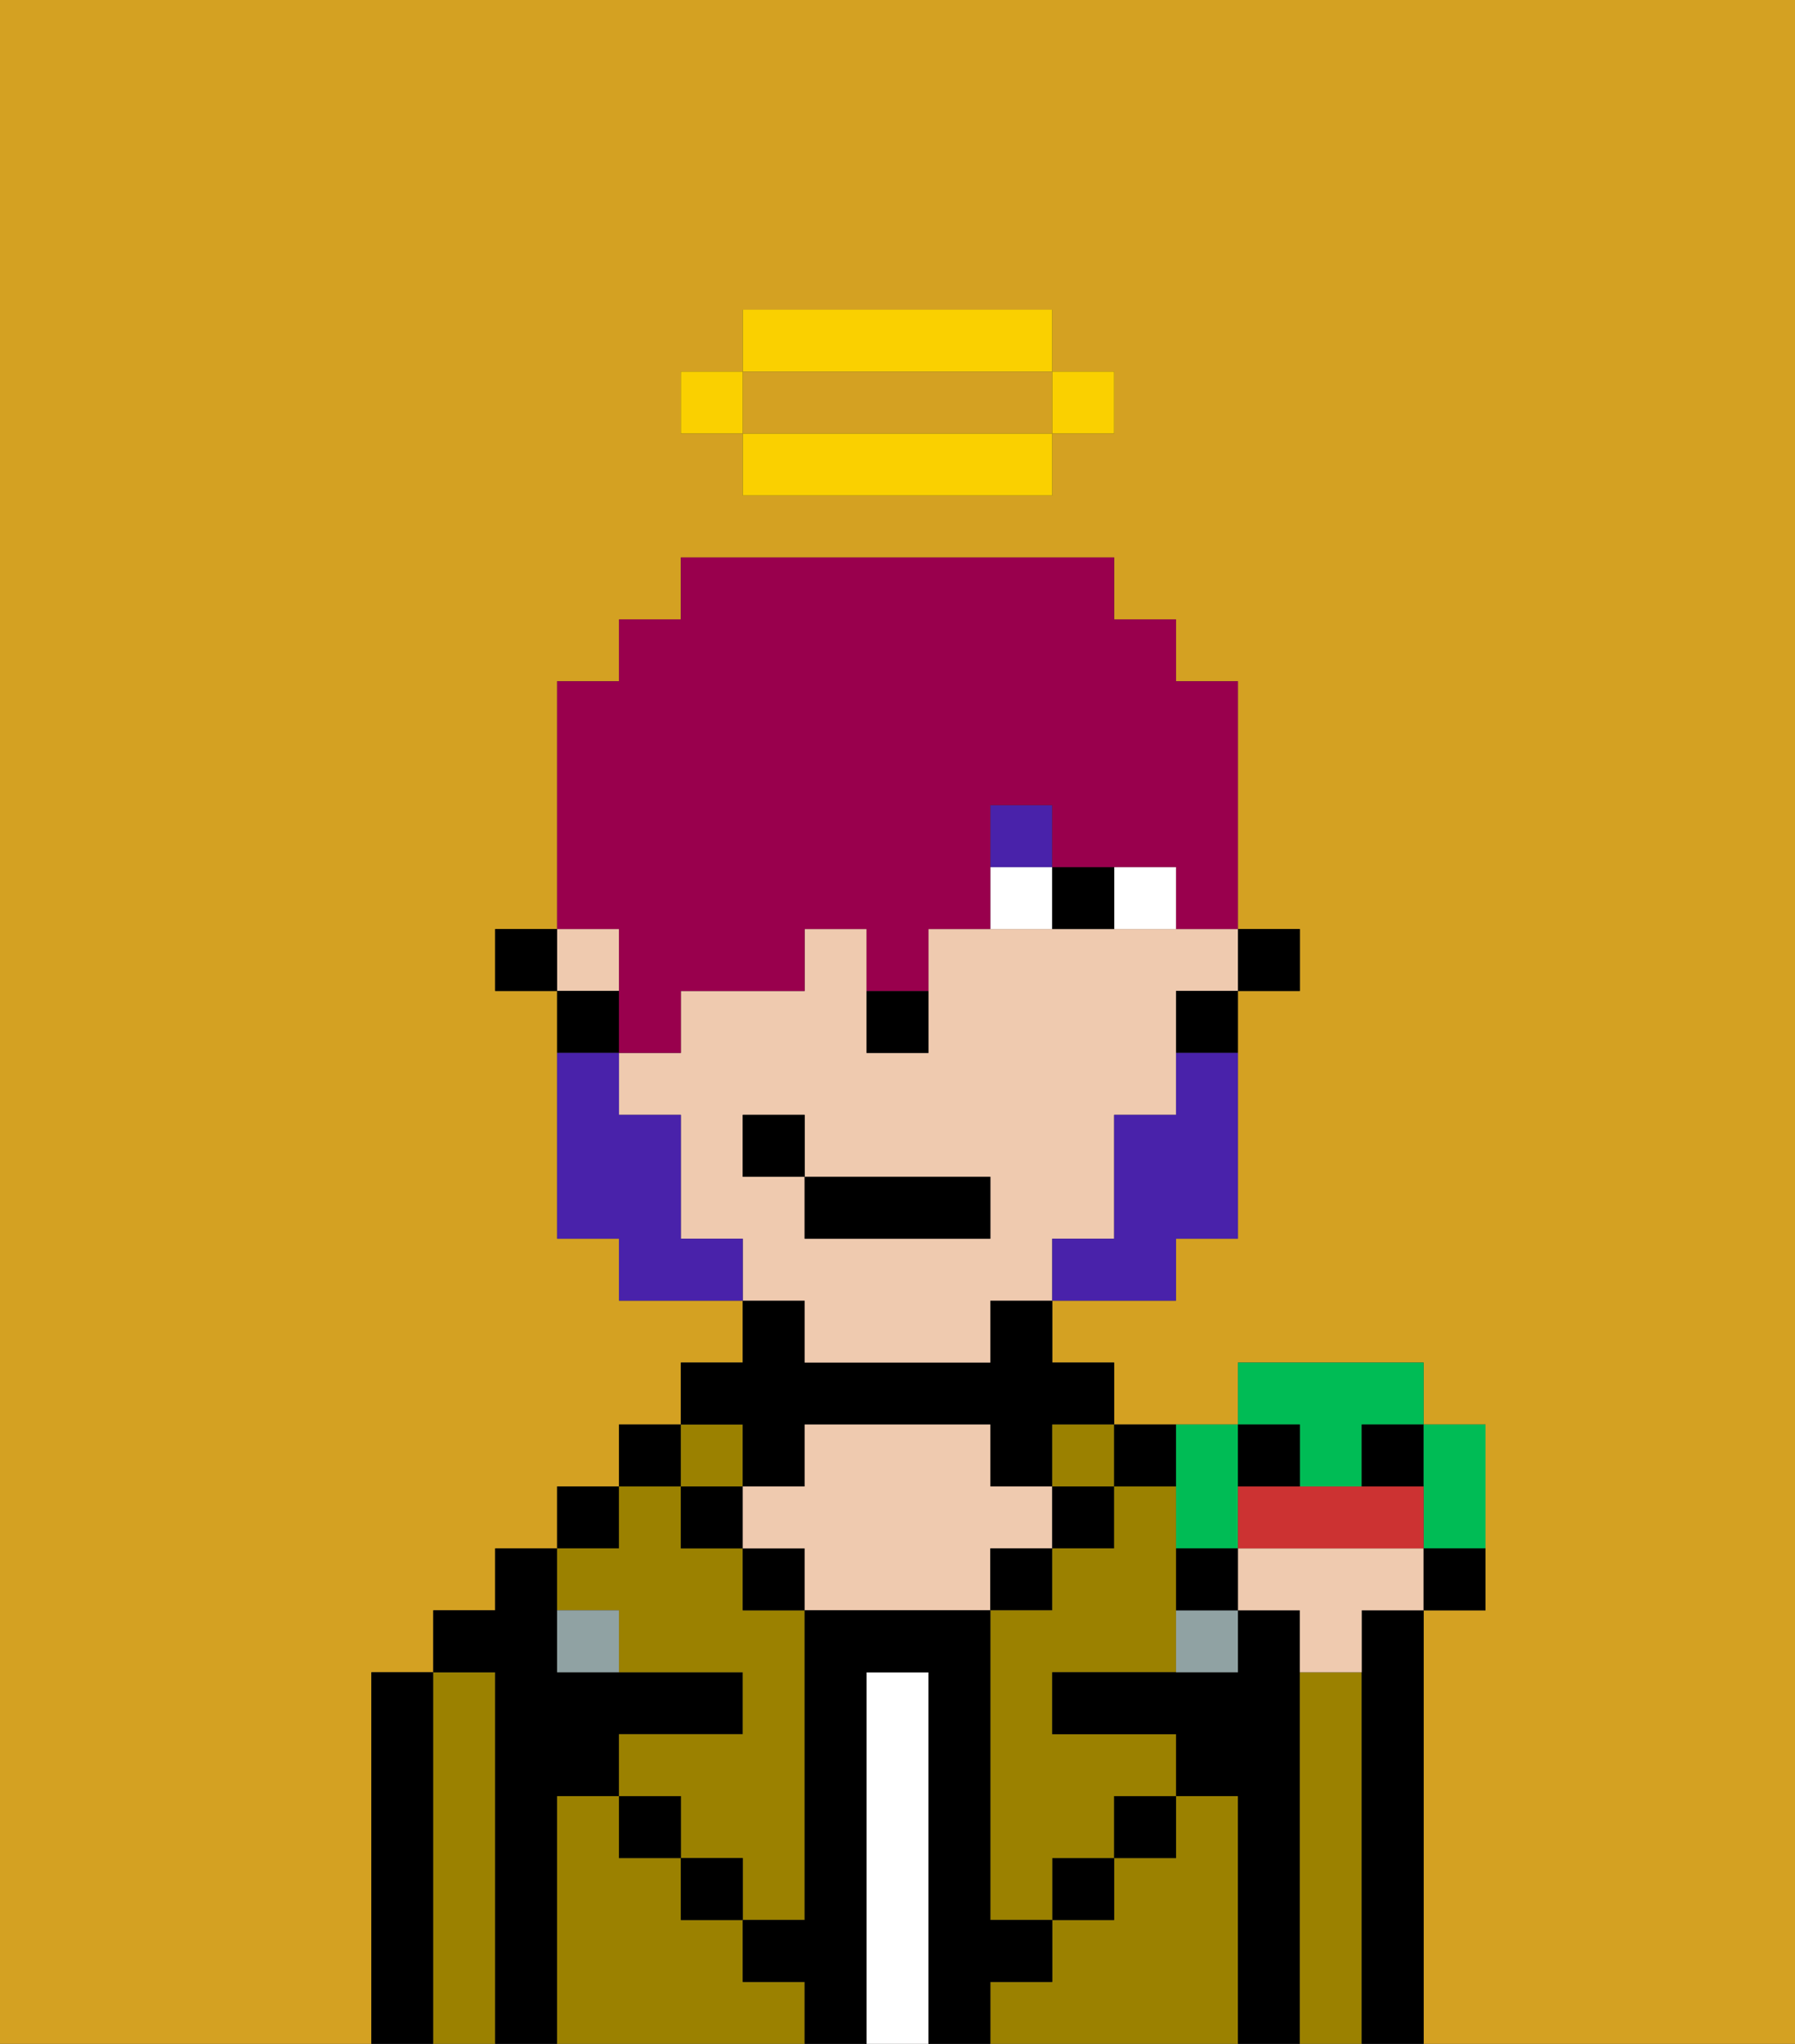 <svg xmlns="http://www.w3.org/2000/svg" viewBox="0 0 29 33"><rect x="0" y="0" width="29" height="33" fill="#333333" stroke="none"/><defs><style>polygon,rect,path{shape-rendering:crispedges;}.eb183-1{fill:#d4a122;}.eb183-2{fill:#000000;}.eb183-3{fill:#9b8100;}.eb183-4{fill:#ffffff;}.eb183-5{fill:#efcaaf;}.eb183-6{fill:#90a2a3;}.eb183-7{fill:#ffffff;}.eb183-8{fill:#4922aa;}.eb183-9{fill:#4922aa;}.eb183-10{fill:#99004d;}.eb183-11{fill:#fad000;}.eb183-12{fill:#00bc55;}.eb183-13{fill:#cc3232;}</style></defs><path class="eb183-1" d="M6,32V27H7V26H8V25H9V24h1V23h1V22h1V21H10V20H9V16H8V15H9V11h1V10h1V9h7v1h1v1h1v4h1v1H20v4H19v1H17v1h1v1h2V22h3v1h1v3H23v7h6V0H0V33H6ZM11,6h1V5h5V6h1V7H17V8H12V7H11Z"/><path class="eb183-1" d="M13,7h4V6H12V7Z"/><path class="eb183-2" d="M7,27H6v6H7V27Z"/><path class="eb183-3" d="M8,27H7v6H8V27Z"/><path class="eb183-2" d="M9,29h1V28h2V27H9V25H8v1H7v1H8v6H9V29Z"/><rect class="eb183-2" x="9" y="24" width="1" height="1"/><path class="eb183-3" d="M12,32V31H11V30H10V29H9v4h4V32Z"/><rect class="eb183-2" x="10" y="23" width="1" height="1"/><path class="eb183-3" d="M10,26v1h2v1H10v1h1v1h1v1h1V26H12V25H11V24H10v1H9v1Z"/><rect class="eb183-3" x="11" y="23" width="1" height="1"/><rect class="eb183-2" x="11" y="24" width="1" height="1"/><rect class="eb183-2" x="10" y="29" width="1" height="1"/><path class="eb183-2" d="M12,24h1V23h3v1h1V23h1V22H17V21H16v1H13V21H12v1H11v1h1Z"/><rect class="eb183-2" x="12" y="25" width="1" height="1"/><path class="eb183-4" d="M15,27H14v6h1V27Z"/><path class="eb183-5" d="M17,25V24H16V23H13v1H12v1h1v1h3V25Z"/><rect class="eb183-2" x="16" y="25" width="1" height="1"/><path class="eb183-3" d="M20,29H19v1H18v1H17v1H16v1h4V29Z"/><rect class="eb183-3" x="17" y="23" width="1" height="1"/><rect class="eb183-2" x="17" y="24" width="1" height="1"/><rect class="eb183-2" x="17" y="30" width="1" height="1"/><path class="eb183-2" d="M19,24V23H18v1Z"/><path class="eb183-3" d="M19,25V24H18v1H17v1H16v5h1V30h1V29h1V28H17V27h2V25Z"/><path class="eb183-2" d="M21,27V26H20v1H17v1h2v1h1v4h1V27Z"/><path class="eb183-3" d="M22,27H21v6h1V27Z"/><path class="eb183-2" d="M23,26H22v7h1V26Z"/><rect class="eb183-2" x="18" y="29" width="1" height="1"/><rect class="eb183-2" x="11" y="30" width="1" height="1"/><path class="eb183-2" d="M17,32V31H16V26H13v5H12v1h1v1h1V27h1v6h1V32Z"/><path class="eb183-6" d="M19,27h1V26H19Z"/><path class="eb183-6" d="M9,26v1h1V26Z"/><rect class="eb183-2" x="20" y="15" width="1" height="1"/><rect class="eb183-5" x="9" y="15" width="1" height="1"/><path class="eb183-5" d="M13,22h3V21h1V20h1V18h1V16h1V15H15v2H14V15H13v1H11v1H10v1h1v2h1v1h1Zm-1-3V18h1v1h3v1H13V19Z"/><path class="eb183-2" d="M19,17h1V16H19Z"/><path class="eb183-2" d="M10,16H9v1h1Z"/><rect class="eb183-2" x="8" y="15" width="1" height="1"/><path class="eb183-2" d="M14,17h1V16H14Z"/><path class="eb183-7" d="M18,14v1h1V14Z"/><path class="eb183-7" d="M16,14v1h1V14Z"/><path class="eb183-2" d="M17,14v1h1V14Z"/><rect class="eb183-8" x="16" y="13" width="1" height="1"/><path class="eb183-9" d="M19,18H18v2H17v1h2V20h1V17H19Z"/><path class="eb183-9" d="M11,20V18H10V17H9v3h1v1h2V20Z"/><rect class="eb183-2" x="13" y="19" width="3" height="1"/><rect class="eb183-2" x="12" y="18" width="1" height="1"/><path class="eb183-10" d="M10,16v1h1V16h2V15h1v1h1V15h1V13h1v1h2v1h1V11H19V10H18V9H11v1H10v1H9v4h1Z"/><rect class="eb183-11" x="17" y="6" width="1" height="1"/><path class="eb183-11" d="M13,7H12V8h5V7H13Z"/><path class="eb183-11" d="M17,6V5H12V6h5Z"/><rect class="eb183-11" x="11" y="6" width="1" height="1"/><path class="eb183-12" d="M21,24h1V23h1V22H20v1h1Z"/><path class="eb183-12" d="M19,25h1V23H19v2Z"/><path class="eb183-2" d="M21,24V23H20v1Z"/><rect class="eb183-2" x="22" y="23" width="1" height="1"/><path class="eb183-12" d="M23,25h1V23H23v2Z"/><path class="eb183-5" d="M22,25H20v1h1v1h1V26h1V25Z"/><path class="eb183-13" d="M23,25V24H20v1h3Z"/><path class="eb183-2" d="M23,26h1V25H23Z"/><path class="eb183-2" d="M19,25v1h1V25Z"/></svg>